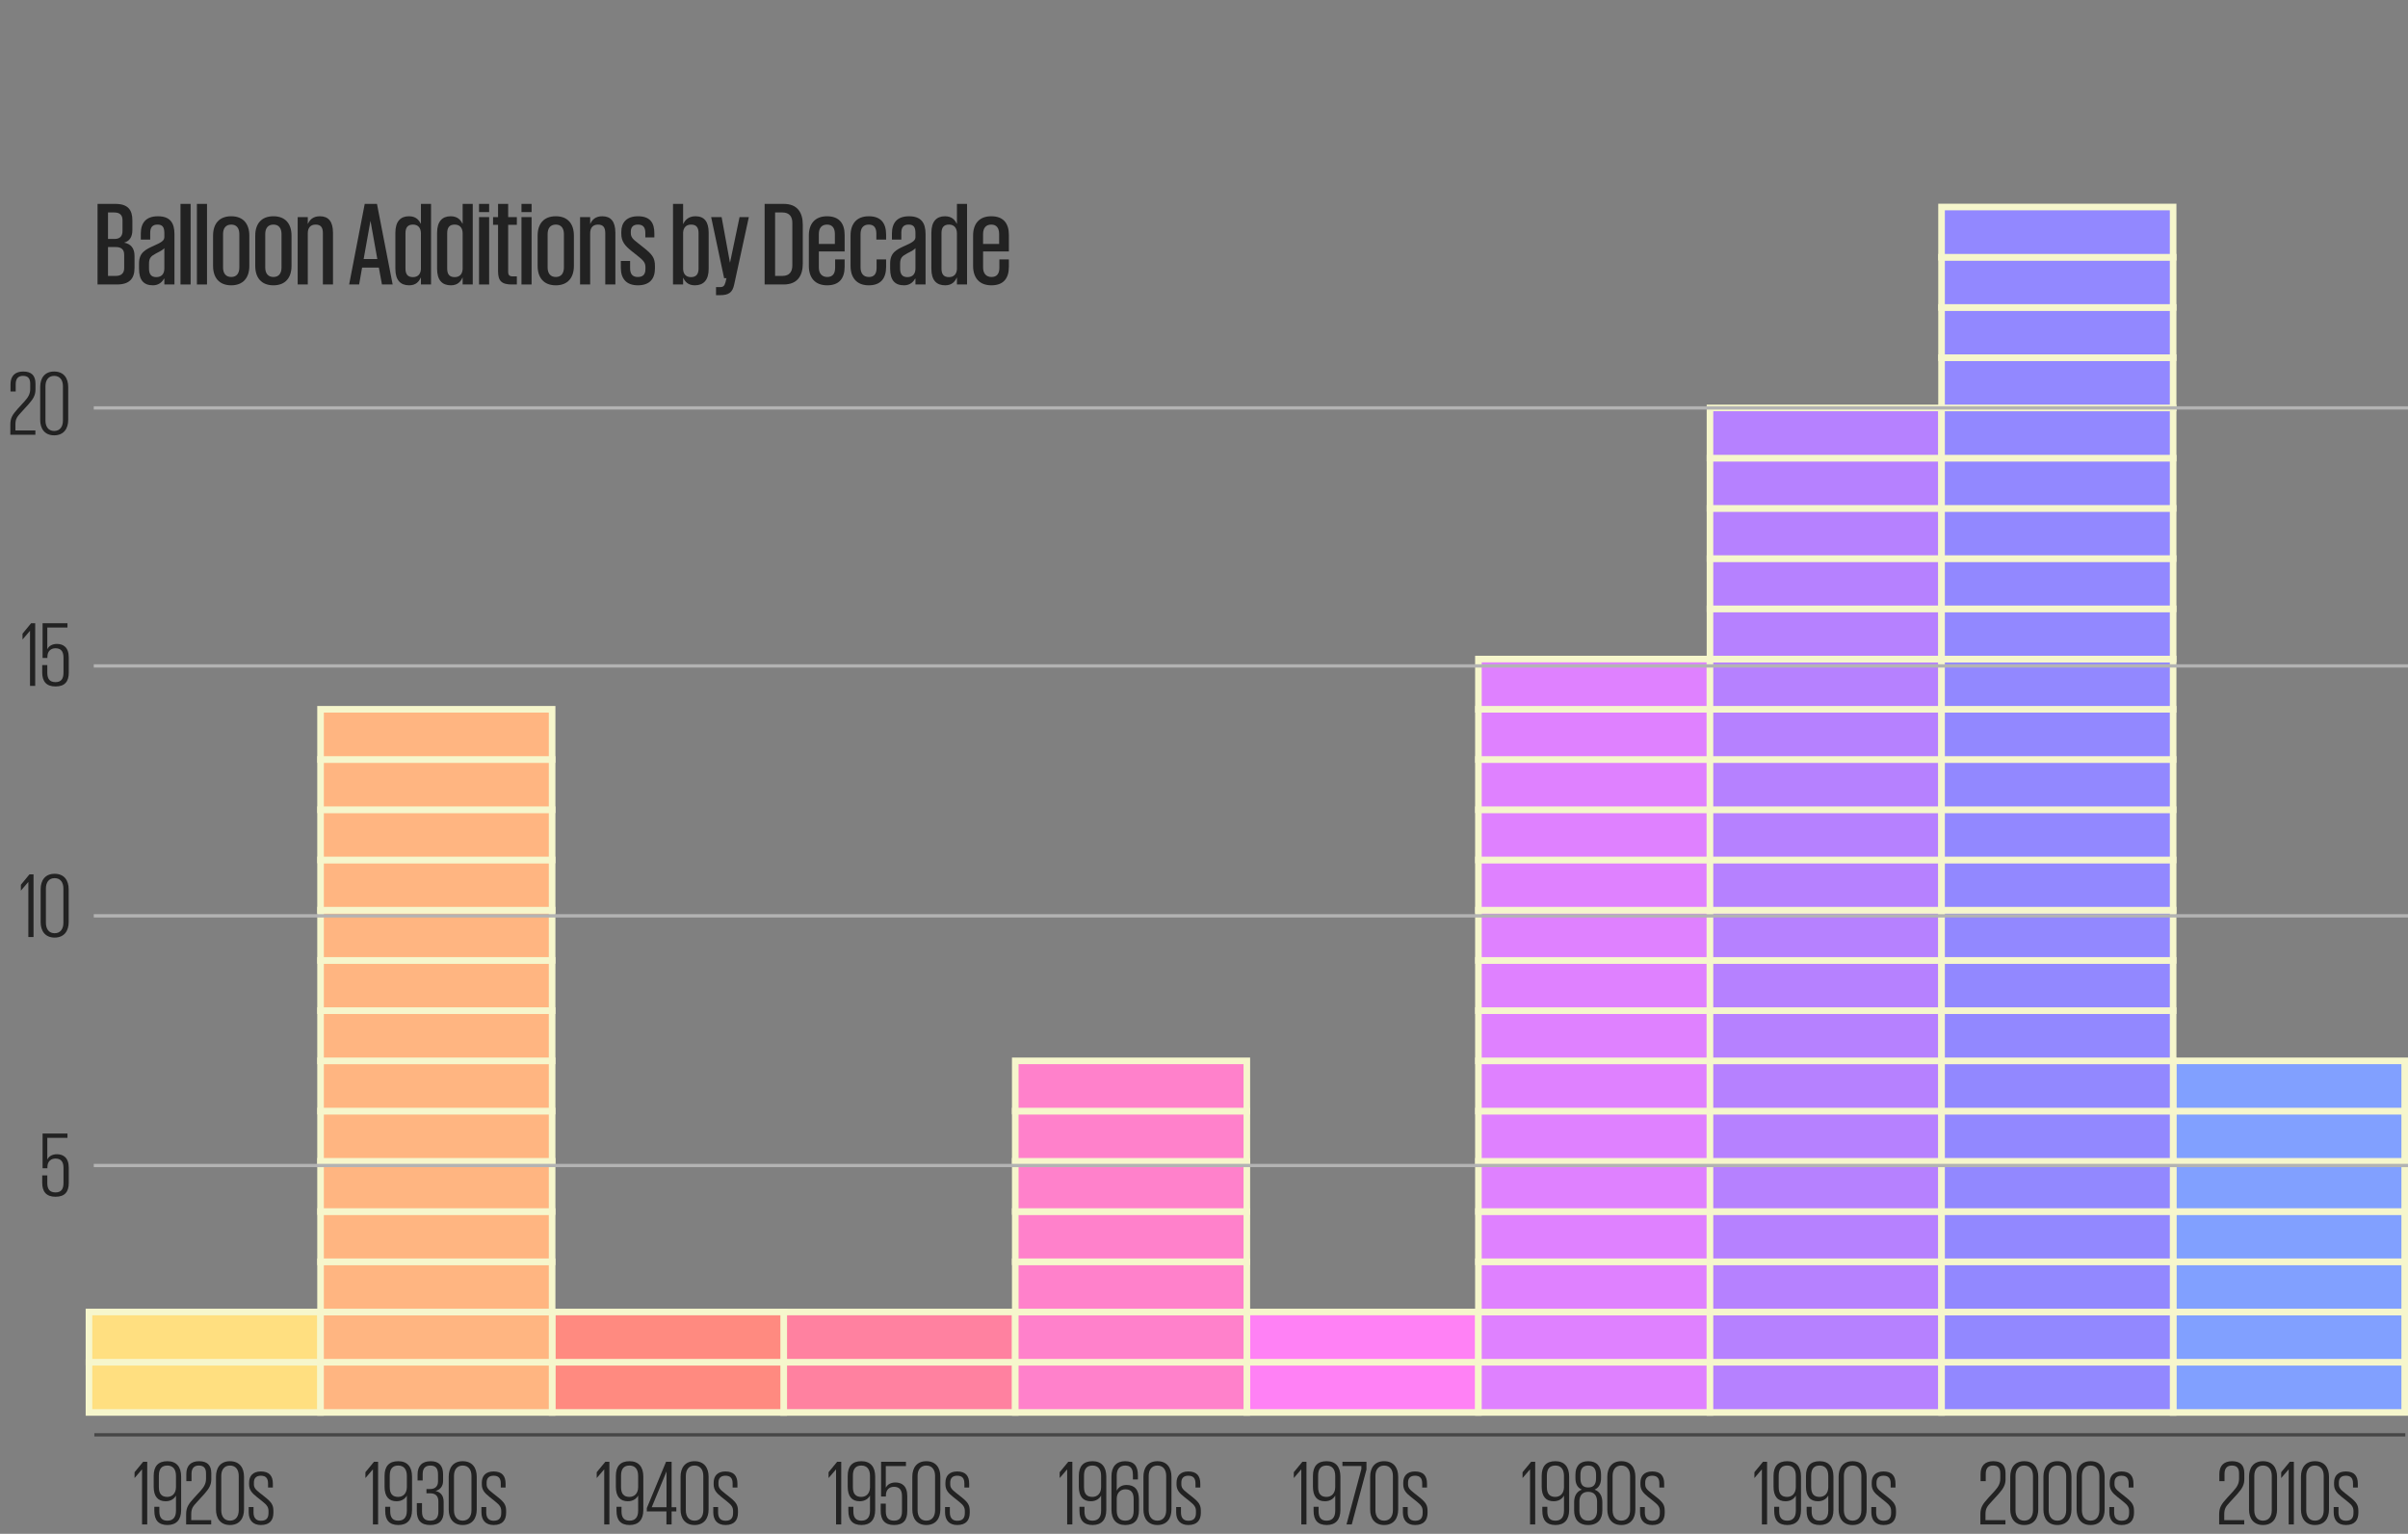 <?xml version="1.0" encoding="utf-8"?>
<!-- Generator: Adobe Illustrator 17.0.0, SVG Export Plug-In . SVG Version: 6.00 Build 0)  -->
<!DOCTYPE svg PUBLIC "-//W3C//DTD SVG 1.1//EN" "http://www.w3.org/Graphics/SVG/1.1/DTD/svg11.dtd">
<svg version="1.1" id="Layer_1" xmlns="http://www.w3.org/2000/svg" xmlns:xlink="http://www.w3.org/1999/xlink" x="0px" y="0px"
	 width="364.699px" height="232.36px" viewBox="9.211 0 364.699 232.36" enable-background="new 9.211 0 364.699 232.36"
	 xml:space="preserve">
<rect x="9.211" y="0" width="364.699" height="232.36" fill="#808080" stroke="none"/>
<g>
	<rect x="198.048" y="206.363" fill="#FF81F5" stroke="#F6F6CC" stroke-miterlimit="10" width="35.072" height="7.609"/>
	<rect x="198.048" y="198.754" fill="#FF81F5" stroke="#F6F6CC" stroke-miterlimit="10" width="35.072" height="7.609"/>
</g>
<g>
	<rect x="127.903" y="206.363" fill="#FF81A0" stroke="#F6F6CC" stroke-miterlimit="10" width="35.072" height="7.609"/>
	<rect x="127.903" y="198.754" fill="#FF81A0" stroke="#F6F6CC" stroke-miterlimit="10" width="35.072" height="7.609"/>
</g>
<g>
	<rect x="92.831" y="206.363" fill="#FF8A80" stroke="#F6F6CC" stroke-miterlimit="10" width="35.072" height="7.609"/>
	<rect x="92.831" y="198.754" fill="#FF8A80" stroke="#F6F6CC" stroke-miterlimit="10" width="35.072" height="7.609"/>
</g>
<g>
	<rect x="22.686" y="206.363" fill="#FFDF80" stroke="#F6F6CC" stroke-miterlimit="10" width="35.072" height="7.609"/>
	<rect x="22.686" y="198.754" fill="#FFDF80" stroke="#F6F6CC" stroke-miterlimit="10" width="35.072" height="7.609"/>
</g>
<g>
	<rect x="162.975" y="206.363" fill="#FF81CB" stroke="#F6F6CC" stroke-miterlimit="10" width="35.072" height="7.609"/>
	<rect x="162.975" y="198.754" fill="#FF81CB" stroke="#F6F6CC" stroke-miterlimit="10" width="35.072" height="7.609"/>
	<rect x="162.975" y="191.145" fill="#FF81CB" stroke="#F6F6CC" stroke-miterlimit="10" width="35.072" height="7.609"/>
	<rect x="162.975" y="183.537" fill="#FF81CB" stroke="#F6F6CC" stroke-miterlimit="10" width="35.072" height="7.609"/>
	<rect x="162.975" y="175.928" fill="#FF81CB" stroke="#F6F6CC" stroke-miterlimit="10" width="35.072" height="7.609"/>
	<rect x="162.975" y="168.319" fill="#FF81CB" stroke="#F6F6CC" stroke-miterlimit="10" width="35.072" height="7.609"/>
	<rect x="162.975" y="160.71" fill="#FF81CB" stroke="#F6F6CC" stroke-miterlimit="10" width="35.072" height="7.609"/>
</g>
<g>
	<rect x="338.338" y="206.363" fill="#81A0FF" stroke="#F6F6CC" stroke-miterlimit="10" width="35.072" height="7.609"/>
	<rect x="338.338" y="198.754" fill="#81A0FF" stroke="#F6F6CC" stroke-miterlimit="10" width="35.072" height="7.609"/>
	<rect x="338.338" y="191.145" fill="#81A0FF" stroke="#F6F6CC" stroke-miterlimit="10" width="35.072" height="7.609"/>
	<rect x="338.338" y="183.537" fill="#81A0FF" stroke="#F6F6CC" stroke-miterlimit="10" width="35.072" height="7.609"/>
	<rect x="338.338" y="175.928" fill="#81A0FF" stroke="#F6F6CC" stroke-miterlimit="10" width="35.072" height="7.609"/>
	<rect x="338.338" y="168.319" fill="#81A0FF" stroke="#F6F6CC" stroke-miterlimit="10" width="35.072" height="7.609"/>
	<rect x="338.338" y="160.71" fill="#81A0FF" stroke="#F6F6CC" stroke-miterlimit="10" width="35.072" height="7.609"/>
</g>
<g>
	<rect x="57.758" y="206.363" fill="#FFB581" stroke="#F6F6CC" stroke-miterlimit="10" width="35.072" height="7.609"/>
	<rect x="57.758" y="198.754" fill="#FFB581" stroke="#F6F6CC" stroke-miterlimit="10" width="35.072" height="7.609"/>
	<rect x="57.758" y="191.145" fill="#FFB581" stroke="#F6F6CC" stroke-miterlimit="10" width="35.072" height="7.609"/>
	<rect x="57.758" y="183.537" fill="#FFB581" stroke="#F6F6CC" stroke-miterlimit="10" width="35.072" height="7.609"/>
	<rect x="57.758" y="175.928" fill="#FFB581" stroke="#F6F6CC" stroke-miterlimit="10" width="35.072" height="7.609"/>
	<rect x="57.758" y="168.319" fill="#FFB581" stroke="#F6F6CC" stroke-miterlimit="10" width="35.072" height="7.609"/>
	<rect x="57.758" y="160.71" fill="#FFB581" stroke="#F6F6CC" stroke-miterlimit="10" width="35.072" height="7.609"/>
	<rect x="57.758" y="153.101" fill="#FFB581" stroke="#F6F6CC" stroke-miterlimit="10" width="35.072" height="7.609"/>
	<rect x="57.758" y="145.493" fill="#FFB581" stroke="#F6F6CC" stroke-miterlimit="10" width="35.072" height="7.609"/>
	<rect x="57.758" y="137.884" fill="#FFB581" stroke="#F6F6CC" stroke-miterlimit="10" width="35.072" height="7.609"/>
	<rect x="57.758" y="130.275" fill="#FFB581" stroke="#F6F6CC" stroke-miterlimit="10" width="35.072" height="7.609"/>
	<rect x="57.758" y="122.666" fill="#FFB581" stroke="#F6F6CC" stroke-miterlimit="10" width="35.072" height="7.609"/>
	<rect x="57.758" y="115.057" fill="#FFB581" stroke="#F6F6CC" stroke-miterlimit="10" width="35.072" height="7.609"/>
	<rect x="57.758" y="107.449" fill="#FFB581" stroke="#F6F6CC" stroke-miterlimit="10" width="35.072" height="7.609"/>
</g>
<g>
	<rect x="233.12" y="206.363" fill="#DF81FF" stroke="#F6F6CC" stroke-miterlimit="10" width="35.072" height="7.609"/>
	<rect x="233.12" y="198.754" fill="#DF81FF" stroke="#F6F6CC" stroke-miterlimit="10" width="35.072" height="7.609"/>
	<rect x="233.12" y="191.145" fill="#DF81FF" stroke="#F6F6CC" stroke-miterlimit="10" width="35.072" height="7.609"/>
	<rect x="233.12" y="183.537" fill="#DF81FF" stroke="#F6F6CC" stroke-miterlimit="10" width="35.072" height="7.609"/>
	<rect x="233.12" y="175.928" fill="#DF81FF" stroke="#F6F6CC" stroke-miterlimit="10" width="35.072" height="7.609"/>
	<rect x="233.12" y="168.319" fill="#DF81FF" stroke="#F6F6CC" stroke-miterlimit="10" width="35.072" height="7.609"/>
	<rect x="233.12" y="160.71" fill="#DF81FF" stroke="#F6F6CC" stroke-miterlimit="10" width="35.072" height="7.609"/>
	<rect x="233.12" y="153.101" fill="#DF81FF" stroke="#F6F6CC" stroke-miterlimit="10" width="35.072" height="7.609"/>
	<rect x="233.12" y="145.493" fill="#DF81FF" stroke="#F6F6CC" stroke-miterlimit="10" width="35.072" height="7.609"/>
	<rect x="233.12" y="137.884" fill="#DF81FF" stroke="#F6F6CC" stroke-miterlimit="10" width="35.072" height="7.609"/>
	<rect x="233.12" y="130.275" fill="#DF81FF" stroke="#F6F6CC" stroke-miterlimit="10" width="35.072" height="7.609"/>
	<rect x="233.12" y="122.666" fill="#DF81FF" stroke="#F6F6CC" stroke-miterlimit="10" width="35.072" height="7.609"/>
	<rect x="233.12" y="115.057" fill="#DF81FF" stroke="#F6F6CC" stroke-miterlimit="10" width="35.072" height="7.609"/>
	<rect x="233.12" y="107.449" fill="#DF81FF" stroke="#F6F6CC" stroke-miterlimit="10" width="35.072" height="7.609"/>
	<rect x="233.12" y="99.84" fill="#DF81FF" stroke="#F6F6CC" stroke-miterlimit="10" width="35.072" height="7.609"/>
</g>
<g>
	<rect x="268.193" y="206.363" fill="#B681FF" stroke="#F6F6CC" stroke-miterlimit="10" width="35.072" height="7.609"/>
	<rect x="268.193" y="198.754" fill="#B681FF" stroke="#F6F6CC" stroke-miterlimit="10" width="35.072" height="7.609"/>
	<rect x="268.193" y="191.145" fill="#B681FF" stroke="#F6F6CC" stroke-miterlimit="10" width="35.072" height="7.609"/>
	<rect x="268.193" y="183.537" fill="#B681FF" stroke="#F6F6CC" stroke-miterlimit="10" width="35.072" height="7.609"/>
	<rect x="268.193" y="175.928" fill="#B681FF" stroke="#F6F6CC" stroke-miterlimit="10" width="35.072" height="7.609"/>
	<rect x="268.193" y="168.319" fill="#B681FF" stroke="#F6F6CC" stroke-miterlimit="10" width="35.072" height="7.609"/>
	<rect x="268.193" y="160.71" fill="#B681FF" stroke="#F6F6CC" stroke-miterlimit="10" width="35.072" height="7.609"/>
	<rect x="268.193" y="153.101" fill="#B681FF" stroke="#F6F6CC" stroke-miterlimit="10" width="35.072" height="7.609"/>
	<rect x="268.193" y="145.493" fill="#B681FF" stroke="#F6F6CC" stroke-miterlimit="10" width="35.072" height="7.609"/>
	<rect x="268.193" y="137.884" fill="#B681FF" stroke="#F6F6CC" stroke-miterlimit="10" width="35.072" height="7.609"/>
	<rect x="268.193" y="130.275" fill="#B681FF" stroke="#F6F6CC" stroke-miterlimit="10" width="35.072" height="7.609"/>
	<rect x="268.193" y="122.666" fill="#B681FF" stroke="#F6F6CC" stroke-miterlimit="10" width="35.072" height="7.609"/>
	<rect x="268.193" y="115.057" fill="#B681FF" stroke="#F6F6CC" stroke-miterlimit="10" width="35.072" height="7.609"/>
	<rect x="268.193" y="107.449" fill="#B681FF" stroke="#F6F6CC" stroke-miterlimit="10" width="35.072" height="7.609"/>
	<rect x="268.193" y="99.84" fill="#B681FF" stroke="#F6F6CC" stroke-miterlimit="10" width="35.072" height="7.609"/>
	<rect x="268.193" y="92.231" fill="#B681FF" stroke="#F6F6CC" stroke-miterlimit="10" width="35.072" height="7.609"/>
	<rect x="268.193" y="84.622" fill="#B681FF" stroke="#F6F6CC" stroke-miterlimit="10" width="35.072" height="7.609"/>
	<rect x="268.193" y="77.013" fill="#B681FF" stroke="#F6F6CC" stroke-miterlimit="10" width="35.072" height="7.609"/>
	<rect x="268.193" y="69.404" fill="#B681FF" stroke="#F6F6CC" stroke-miterlimit="10" width="35.072" height="7.609"/>
	<rect x="268.193" y="61.796" fill="#B681FF" stroke="#F6F6CC" stroke-miterlimit="10" width="35.072" height="7.609"/>
</g>
<g>
	<rect x="303.265" y="206.363" fill="#9288FF" stroke="#F6F6CC" stroke-miterlimit="10" width="35.072" height="7.609"/>
	<rect x="303.265" y="198.754" fill="#9288FF" stroke="#F6F6CC" stroke-miterlimit="10" width="35.072" height="7.609"/>
	<rect x="303.265" y="191.145" fill="#9288FF" stroke="#F6F6CC" stroke-miterlimit="10" width="35.072" height="7.609"/>
	<rect x="303.265" y="183.537" fill="#9288FF" stroke="#F6F6CC" stroke-miterlimit="10" width="35.072" height="7.609"/>
	<rect x="303.265" y="175.928" fill="#9288FF" stroke="#F6F6CC" stroke-miterlimit="10" width="35.072" height="7.609"/>
	<rect x="303.265" y="168.319" fill="#9288FF" stroke="#F6F6CC" stroke-miterlimit="10" width="35.072" height="7.609"/>
	<rect x="303.265" y="160.71" fill="#9288FF" stroke="#F6F6CC" stroke-miterlimit="10" width="35.072" height="7.609"/>
	<rect x="303.265" y="153.101" fill="#9288FF" stroke="#F6F6CC" stroke-miterlimit="10" width="35.072" height="7.609"/>
	<rect x="303.265" y="145.493" fill="#9288FF" stroke="#F6F6CC" stroke-miterlimit="10" width="35.072" height="7.609"/>
	<rect x="303.265" y="137.884" fill="#9288FF" stroke="#F6F6CC" stroke-miterlimit="10" width="35.072" height="7.609"/>
	<rect x="303.265" y="130.275" fill="#9288FF" stroke="#F6F6CC" stroke-miterlimit="10" width="35.072" height="7.609"/>
	<rect x="303.265" y="122.666" fill="#9288FF" stroke="#F6F6CC" stroke-miterlimit="10" width="35.072" height="7.609"/>
	<rect x="303.265" y="115.057" fill="#9288FF" stroke="#F6F6CC" stroke-miterlimit="10" width="35.072" height="7.609"/>
	<rect x="303.265" y="107.449" fill="#9288FF" stroke="#F6F6CC" stroke-miterlimit="10" width="35.072" height="7.609"/>
	<rect x="303.265" y="99.84" fill="#9288FF" stroke="#F6F6CC" stroke-miterlimit="10" width="35.072" height="7.609"/>
	<rect x="303.265" y="92.231" fill="#9288FF" stroke="#F6F6CC" stroke-miterlimit="10" width="35.072" height="7.609"/>
	<rect x="303.265" y="84.622" fill="#9288FF" stroke="#F6F6CC" stroke-miterlimit="10" width="35.072" height="7.609"/>
	<rect x="303.265" y="77.013" fill="#9288FF" stroke="#F6F6CC" stroke-miterlimit="10" width="35.072" height="7.609"/>
	<rect x="303.265" y="69.404" fill="#9288FF" stroke="#F6F6CC" stroke-miterlimit="10" width="35.072" height="7.609"/>
	<rect x="303.265" y="61.796" fill="#9288FF" stroke="#F6F6CC" stroke-miterlimit="10" width="35.072" height="7.609"/>
	<rect x="303.265" y="54.187" fill="#9288FF" stroke="#F6F6CC" stroke-miterlimit="10" width="35.072" height="7.609"/>
	<rect x="303.265" y="46.578" fill="#9288FF" stroke="#F6F6CC" stroke-miterlimit="10" width="35.072" height="7.609"/>
	<rect x="303.265" y="38.969" fill="#9288FF" stroke="#F6F6CC" stroke-miterlimit="10" width="35.072" height="7.609"/>
	<rect x="303.265" y="31.36" fill="#9288FF" stroke="#F6F6CC" stroke-miterlimit="10" width="35.072" height="7.609"/>
</g>
<rect x="6.999" y="171.721" fill="none" width="13.002" height="14.848"/>
<g>
	<path fill="#222222" d="M19.625,176.899v2.312c0,1.303-0.561,2.087-2.003,2.087c-1.415,0-2.017-0.784-2.017-2.129v-1.106h0.77
		v1.162c0,0.953,0.393,1.415,1.247,1.415c0.896,0,1.205-0.547,1.205-1.429v-2.312c0-1.093-0.561-1.387-1.219-1.387
		c-0.616,0-1.219,0.364-1.219,1.303v0.168H15.66v-5.267h3.768v0.658h-3.054v3.264h0.014c0.252-0.532,0.827-0.784,1.443-0.784
		C18.757,174.854,19.625,175.33,19.625,176.899z"/>
</g>
<rect x="6.999" y="132.46" fill="none" width="13.002" height="14.848"/>
<g>
	<path fill="#222222" d="M13.506,133.617h-0.014l-1.107,1.289h-0.014v-0.868l1.303-1.583h0.616v9.497h-0.785L13.506,133.617
		L13.506,133.617z"/>
	<path fill="#222222" d="M15.367,139.697v-4.987c0-1.316,0.659-2.339,2.115-2.339c1.471,0,2.129,1.022,2.129,2.339v4.987
		c0,1.303-0.659,2.339-2.129,2.339C16.026,142.035,15.367,140.999,15.367,139.697z M18.813,139.808v-5.21
		c0-0.883-0.42-1.569-1.331-1.569c-0.896,0-1.317,0.687-1.317,1.569v5.21c0,0.869,0.42,1.569,1.317,1.569
		C18.393,141.377,18.813,140.677,18.813,139.808z"/>
</g>
<rect x="6.999" y="94.416" fill="none" width="13.002" height="14.848"/>
<g>
	<path fill="#222222" d="M13.758,95.573h-0.014l-1.107,1.289h-0.014v-0.868l1.303-1.583h0.616v9.497h-0.785L13.758,95.573
		L13.758,95.573z"/>
	<path fill="#222222" d="M19.625,99.593v2.312c0,1.303-0.561,2.087-2.003,2.087c-1.415,0-2.017-0.784-2.017-2.129v-1.106h0.77v1.162
		c0,0.953,0.393,1.415,1.247,1.415c0.896,0,1.205-0.547,1.205-1.429v-2.312c0-1.093-0.561-1.387-1.219-1.387
		c-0.616,0-1.219,0.364-1.219,1.303v0.168H15.66V94.41h3.768v0.658h-3.054v3.264h0.014c0.252-0.532,0.827-0.784,1.443-0.784
		C18.757,97.548,19.625,98.025,19.625,99.593z"/>
</g>
<rect x="6.999" y="56.372" fill="none" width="13.002" height="14.848"/>
<g>
	<path fill="#222222" d="M10.775,64.322c0-1.022,0.35-1.541,1.148-2.423l1.009-1.106c0.56-0.617,0.854-1.135,0.854-1.85v-0.826
		c0-0.883-0.435-1.177-1.093-1.177s-1.106,0.351-1.106,1.261v1.106h-0.785v-1.093c0-1.274,0.714-1.933,1.919-1.933
		c1.219,0,1.863,0.574,1.863,1.835v0.896c0,0.799-0.294,1.387-1.051,2.228L12.4,62.487c-0.546,0.603-0.854,0.911-0.854,1.835v0.883
		h3.025v0.658h-3.796V64.322z"/>
</g>
<g>
	<path fill="#222222" d="M15.297,63.608v-4.987c0-1.316,0.659-2.339,2.115-2.339c1.471,0,2.129,1.022,2.129,2.339v4.987
		c0,1.303-0.659,2.339-2.129,2.339C15.956,65.947,15.297,64.911,15.297,63.608z M18.743,63.72v-5.21c0-0.883-0.42-1.569-1.331-1.569
		c-0.896,0-1.317,0.687-1.317,1.569v5.21c0,0.869,0.42,1.569,1.317,1.569C18.323,65.289,18.743,64.589,18.743,63.72z"/>
</g>
<rect x="23.705" y="221.448" fill="none" width="33.034" height="14.848"/>
<g>
	<path fill="#222222" d="M30.724,222.605H30.71l-1.107,1.289H29.59v-0.868l1.303-1.583h0.616v9.497h-0.785
		C30.724,230.94,30.724,222.605,30.724,222.605z"/>
</g>
<g>
	<path fill="#222222" d="M36.648,223.698v5.043c0,1.527-0.756,2.283-2.073,2.283c-1.331,0-1.989-0.714-1.989-2.129v-0.631h0.756
		v0.687c0,0.98,0.42,1.415,1.219,1.415c0.784,0,1.303-0.435,1.303-1.513v-2.27H35.85c-0.238,0.435-0.729,0.841-1.555,0.841
		c-1.149,0-1.807-0.7-1.807-2.199v-1.639c0-1.472,0.687-2.228,2.073-2.228S36.648,222.227,36.648,223.698z M33.272,223.543v1.724
		c0,1.051,0.435,1.499,1.275,1.499c0.714,0,1.303-0.49,1.317-1.457v-1.723c0-1.023-0.477-1.569-1.303-1.569
		C33.734,222.017,33.272,222.479,33.272,223.543z"/>
</g>
<g>
	<path fill="#222222" d="M37.402,229.399c0-1.022,0.35-1.541,1.148-2.423l1.009-1.106c0.56-0.617,0.854-1.135,0.854-1.85v-0.826
		c0-0.883-0.435-1.177-1.093-1.177s-1.106,0.351-1.106,1.261v1.106H37.43v-1.093c0-1.274,0.714-1.933,1.919-1.933
		c1.219,0,1.863,0.574,1.863,1.835v0.896c0,0.799-0.294,1.387-1.051,2.228l-1.134,1.246c-0.546,0.603-0.854,0.911-0.854,1.835v0.883
		h3.025v0.658h-3.796V229.399z"/>
</g>
<g>
	<path fill="#222222" d="M41.923,228.685v-4.987c0-1.316,0.659-2.339,2.115-2.339c1.471,0,2.129,1.022,2.129,2.339v4.987
		c0,1.303-0.659,2.339-2.129,2.339C42.582,231.024,41.923,229.988,41.923,228.685z M45.369,228.796v-5.21
		c0-0.883-0.42-1.569-1.331-1.569c-0.896,0-1.317,0.687-1.317,1.569v5.21c0,0.869,0.42,1.569,1.317,1.569
		C44.949,230.366,45.369,229.665,45.369,228.796z"/>
</g>
<g>
	<path fill="#222222" d="M50.62,229.147c0,1.163-0.574,1.877-1.891,1.877c-1.247,0-1.849-0.756-1.849-1.933v-0.785h0.729v0.812
		c0,0.785,0.35,1.261,1.121,1.261c0.812,0,1.148-0.406,1.148-1.19v-0.252c0-0.589-0.196-0.911-0.953-1.513l-0.812-0.645
		c-0.798-0.631-1.176-1.106-1.176-1.934v-0.224c0-1.009,0.56-1.709,1.779-1.709c1.274,0,1.821,0.658,1.821,1.863v0.574h-0.728
		v-0.603c0-0.799-0.322-1.19-1.093-1.19c-0.729,0-1.051,0.406-1.051,1.036v0.225c0,0.532,0.196,0.798,0.896,1.345l0.812,0.645
		c0.953,0.756,1.247,1.19,1.247,2.072C50.62,228.879,50.62,229.147,50.62,229.147z"/>
</g>
<rect x="58.777" y="221.448" fill="none" width="33.034" height="14.848"/>
<g>
	<path fill="#222222" d="M65.691,222.605h-0.014l-1.107,1.289h-0.014v-0.868l1.303-1.583h0.616v9.497H65.69v-8.335H65.691z"/>
</g>
<g>
	<path fill="#222222" d="M71.615,223.698v5.043c0,1.527-0.756,2.283-2.073,2.283c-1.331,0-1.989-0.714-1.989-2.129v-0.631h0.756
		v0.687c0,0.98,0.42,1.415,1.219,1.415c0.784,0,1.303-0.435,1.303-1.513v-2.27h-0.014c-0.238,0.435-0.729,0.841-1.555,0.841
		c-1.149,0-1.807-0.7-1.807-2.199v-1.639c0-1.472,0.687-2.228,2.073-2.228S71.615,222.227,71.615,223.698z M68.239,223.543v1.724
		c0,1.051,0.435,1.499,1.275,1.499c0.714,0,1.303-0.49,1.317-1.457v-1.723c0-1.023-0.477-1.569-1.303-1.569
		C68.701,222.017,68.239,222.479,68.239,223.543z"/>
</g>
<g>
	<path fill="#222222" d="M76.319,223.362v0.98c0,0.868-0.49,1.345-1.149,1.527c0.743,0.153,1.233,0.672,1.233,1.639v1.499
		c0,1.246-0.588,2.017-2.031,2.017c-1.429,0-2.031-0.742-2.031-2.087v-1.232h0.785v1.288c0,0.925,0.378,1.373,1.247,1.373
		s1.233-0.504,1.233-1.373v-1.541c0-0.798-0.42-1.232-1.233-1.232h-0.574v-0.645h0.546c0.784,0,1.205-0.434,1.205-1.162v-1.051
		c0-0.938-0.392-1.345-1.148-1.345c-0.812,0-1.177,0.462-1.177,1.289v0.966h-0.771v-0.91c0-1.232,0.616-2.003,1.989-2.003
		C75.703,221.359,76.319,222.031,76.319,223.362z"/>
</g>
<g>
	<path fill="#222222" d="M77.17,228.685v-4.987c0-1.316,0.659-2.339,2.115-2.339c1.471,0,2.129,1.022,2.129,2.339v4.987
		c0,1.303-0.659,2.339-2.129,2.339C77.829,231.024,77.17,229.988,77.17,228.685z M80.616,228.796v-5.21
		c0-0.883-0.42-1.569-1.331-1.569c-0.896,0-1.317,0.687-1.317,1.569v5.21c0,0.869,0.42,1.569,1.317,1.569
		C80.196,230.366,80.616,229.665,80.616,228.796z"/>
</g>
<g>
	<path fill="#222222" d="M85.866,229.147c0,1.163-0.574,1.877-1.891,1.877c-1.247,0-1.849-0.756-1.849-1.933v-0.785h0.729v0.812
		c0,0.785,0.35,1.261,1.121,1.261c0.812,0,1.148-0.406,1.148-1.19v-0.252c0-0.589-0.196-0.911-0.953-1.513l-0.812-0.645
		c-0.798-0.631-1.176-1.106-1.176-1.934v-0.224c0-1.009,0.56-1.709,1.779-1.709c1.274,0,1.821,0.658,1.821,1.863v0.574h-0.728
		v-0.603c0-0.799-0.322-1.19-1.093-1.19c-0.729,0-1.051,0.406-1.051,1.036v0.225c0,0.532,0.196,0.798,0.896,1.345l0.812,0.645
		c0.953,0.756,1.247,1.19,1.247,2.072V229.147z"/>
</g>
<rect x="93.85" y="221.448" fill="none" width="33.034" height="14.848"/>
<g>
	<path fill="#222222" d="M100.722,222.605h-0.014l-1.107,1.289h-0.014v-0.868l1.303-1.583h0.616v9.497h-0.784V222.605z"/>
</g>
<g>
	<path fill="#222222" d="M106.645,223.698v5.043c0,1.527-0.756,2.283-2.073,2.283c-1.331,0-1.989-0.714-1.989-2.129v-0.631h0.756
		v0.687c0,0.98,0.42,1.415,1.219,1.415c0.784,0,1.303-0.435,1.303-1.513v-2.27h-0.014c-0.238,0.435-0.729,0.841-1.555,0.841
		c-1.149,0-1.807-0.7-1.807-2.199v-1.639c0-1.472,0.687-2.228,2.073-2.228S106.645,222.227,106.645,223.698z M103.269,223.543v1.724
		c0,1.051,0.435,1.499,1.275,1.499c0.714,0,1.303-0.49,1.317-1.457v-1.723c0-1.023-0.477-1.569-1.303-1.569
		C103.732,222.017,103.269,222.479,103.269,223.543z"/>
</g>
<g>
	<path fill="#222222" d="M107.175,228.46l2.914-7.018h0.84v6.892h0.714v0.631h-0.714v1.975h-0.784v-1.975h-2.97V228.46z
		 M107.917,228.334h2.241v-5.393h-0.014L107.917,228.334z"/>
</g>
<g>
	<path fill="#222222" d="M112.285,228.685v-4.987c0-1.316,0.659-2.339,2.115-2.339c1.471,0,2.129,1.022,2.129,2.339v4.987
		c0,1.303-0.659,2.339-2.129,2.339C112.943,231.024,112.285,229.988,112.285,228.685z M115.73,228.796v-5.21
		c0-0.883-0.42-1.569-1.331-1.569c-0.896,0-1.317,0.687-1.317,1.569v5.21c0,0.869,0.42,1.569,1.317,1.569
		C115.31,230.366,115.73,229.665,115.73,228.796z"/>
</g>
<g>
	<path fill="#222222" d="M120.98,229.147c0,1.163-0.574,1.877-1.891,1.877c-1.247,0-1.849-0.756-1.849-1.933v-0.785h0.729v0.812
		c0,0.785,0.35,1.261,1.121,1.261c0.812,0,1.148-0.406,1.148-1.19v-0.252c0-0.589-0.196-0.911-0.953-1.513l-0.812-0.645
		c-0.798-0.631-1.176-1.106-1.176-1.934v-0.224c0-1.009,0.56-1.709,1.779-1.709c1.274,0,1.821,0.658,1.821,1.863v0.574h-0.728
		v-0.603c0-0.799-0.322-1.19-1.093-1.19c-0.729,0-1.051,0.406-1.051,1.036v0.225c0,0.532,0.196,0.798,0.896,1.345l0.812,0.645
		c0.953,0.756,1.247,1.19,1.247,2.072V229.147z"/>
</g>
<rect x="128.922" y="221.448" fill="none" width="33.034" height="14.848"/>
<g>
	<path fill="#222222" d="M135.836,222.605h-0.014l-1.107,1.289h-0.014v-0.868l1.303-1.583h0.616v9.497h-0.785v-8.335H135.836z"/>
</g>
<g>
	<path fill="#222222" d="M141.76,223.698v5.043c0,1.527-0.756,2.283-2.073,2.283c-1.331,0-1.989-0.714-1.989-2.129v-0.631h0.756
		v0.687c0,0.98,0.42,1.415,1.219,1.415c0.784,0,1.303-0.435,1.303-1.513v-2.27h-0.014c-0.238,0.435-0.729,0.841-1.555,0.841
		c-1.149,0-1.807-0.7-1.807-2.199v-1.639c0-1.472,0.687-2.228,2.073-2.228S141.76,222.227,141.76,223.698z M138.384,223.543v1.724
		c0,1.051,0.435,1.499,1.275,1.499c0.714,0,1.303-0.49,1.317-1.457v-1.723c0-1.023-0.477-1.569-1.303-1.569
		C138.846,222.017,138.384,222.479,138.384,223.543z"/>
</g>
<g>
	<path fill="#222222" d="M146.618,226.625v2.312c0,1.303-0.561,2.087-2.003,2.087c-1.415,0-2.017-0.784-2.017-2.129v-1.106h0.77
		v1.162c0,0.953,0.393,1.415,1.247,1.415c0.896,0,1.205-0.547,1.205-1.429v-2.312c0-1.093-0.561-1.387-1.219-1.387
		c-0.616,0-1.219,0.364-1.219,1.303v0.168h-0.729v-5.267h3.768v0.658h-3.054v3.264h0.014c0.252-0.532,0.827-0.784,1.443-0.784
		C145.749,224.58,146.618,225.057,146.618,226.625z"/>
</g>
<g>
	<path fill="#222222" d="M147.385,228.685v-4.987c0-1.316,0.659-2.339,2.115-2.339c1.471,0,2.129,1.022,2.129,2.339v4.987
		c0,1.303-0.659,2.339-2.129,2.339C148.044,231.024,147.385,229.988,147.385,228.685z M150.831,228.796v-5.21
		c0-0.883-0.42-1.569-1.331-1.569c-0.896,0-1.317,0.687-1.317,1.569v5.21c0,0.869,0.42,1.569,1.317,1.569
		C150.411,230.366,150.831,229.665,150.831,228.796z"/>
</g>
<g>
	<path fill="#222222" d="M156.081,229.147c0,1.163-0.574,1.877-1.891,1.877c-1.247,0-1.849-0.756-1.849-1.933v-0.785h0.729v0.812
		c0,0.785,0.35,1.261,1.121,1.261c0.812,0,1.148-0.406,1.148-1.19v-0.252c0-0.589-0.196-0.911-0.953-1.513l-0.812-0.645
		c-0.798-0.631-1.176-1.106-1.176-1.934v-0.224c0-1.009,0.56-1.709,1.779-1.709c1.274,0,1.821,0.658,1.821,1.863v0.574h-0.728
		v-0.603c0-0.799-0.322-1.19-1.093-1.19c-0.729,0-1.051,0.406-1.051,1.036v0.225c0,0.532,0.196,0.798,0.896,1.345l0.812,0.645
		c0.953,0.756,1.247,1.19,1.247,2.072V229.147z"/>
</g>
<rect x="163.994" y="221.448" fill="none" width="33.034" height="14.848"/>
<g>
	<path fill="#222222" d="M170.838,222.605h-0.014l-1.107,1.289h-0.014v-0.868l1.303-1.583h0.616v9.497h-0.785v-8.335H170.838z"/>
</g>
<g>
	<path fill="#222222" d="M176.762,223.698v5.043c0,1.527-0.756,2.283-2.073,2.283c-1.331,0-1.989-0.714-1.989-2.129v-0.631h0.756
		v0.687c0,0.98,0.42,1.415,1.219,1.415c0.784,0,1.303-0.435,1.303-1.513v-2.27h-0.014c-0.238,0.435-0.729,0.841-1.555,0.841
		c-1.149,0-1.807-0.7-1.807-2.199v-1.639c0-1.472,0.687-2.228,2.073-2.228S176.762,222.227,176.762,223.698z M173.386,223.543v1.724
		c0,1.051,0.435,1.499,1.275,1.499c0.714,0,1.303-0.49,1.317-1.457v-1.723c0-1.023-0.477-1.569-1.303-1.569
		C173.849,222.017,173.386,222.479,173.386,223.543z"/>
</g>
<g>
	<path fill="#222222" d="M177.544,228.685v-5.029c0-1.484,0.756-2.297,2.073-2.297c1.331,0,1.933,0.714,1.933,2.129v0.631h-0.756
		v-0.687c0-0.98-0.378-1.415-1.163-1.415c-0.799,0-1.289,0.49-1.289,1.526v2.256h0.014c0.224-0.463,0.714-0.841,1.471-0.841
		c1.219,0,1.877,0.7,1.877,2.199v1.639c0,1.472-0.686,2.228-2.087,2.228C178.245,231.024,177.544,230.156,177.544,228.685z
		 M180.906,228.853v-1.737c0-1.051-0.42-1.499-1.261-1.499c-0.714,0-1.303,0.49-1.303,1.457v1.737c0,1.022,0.448,1.555,1.275,1.555
		C180.457,230.366,180.906,229.917,180.906,228.853z"/>
</g>
<g>
	<path fill="#222222" d="M182.388,228.685v-4.987c0-1.316,0.659-2.339,2.115-2.339c1.471,0,2.129,1.022,2.129,2.339v4.987
		c0,1.303-0.659,2.339-2.129,2.339C183.047,231.024,182.388,229.988,182.388,228.685z M185.834,228.796v-5.21
		c0-0.883-0.42-1.569-1.331-1.569c-0.896,0-1.317,0.687-1.317,1.569v5.21c0,0.869,0.42,1.569,1.317,1.569
		C185.414,230.366,185.834,229.665,185.834,228.796z"/>
</g>
<g>
	<path fill="#222222" d="M191.084,229.147c0,1.163-0.574,1.877-1.891,1.877c-1.247,0-1.849-0.756-1.849-1.933v-0.785h0.729v0.812
		c0,0.785,0.35,1.261,1.12,1.261c0.812,0,1.148-0.406,1.148-1.19v-0.252c0-0.589-0.196-0.911-0.952-1.513l-0.812-0.645
		c-0.799-0.631-1.177-1.106-1.177-1.934v-0.224c0-1.009,0.561-1.709,1.779-1.709c1.274,0,1.82,0.658,1.82,1.863v0.574h-0.728v-0.603
		c0-0.799-0.322-1.19-1.093-1.19c-0.729,0-1.051,0.406-1.051,1.036v0.225c0,0.532,0.196,0.798,0.896,1.345l0.812,0.645
		c0.952,0.756,1.246,1.19,1.246,2.072v0.268H191.084z"/>
</g>
<rect x="199.067" y="221.448" fill="none" width="33.034" height="14.848"/>
<g>
	<path fill="#222222" d="M206.296,222.605h-0.014l-1.107,1.289h-0.014v-0.868l1.303-1.583h0.616v9.497h-0.784L206.296,222.605
		L206.296,222.605z"/>
</g>
<g>
	<path fill="#222222" d="M212.22,223.698v5.043c0,1.527-0.757,2.283-2.073,2.283c-1.331,0-1.989-0.714-1.989-2.129v-0.631h0.757
		v0.687c0,0.98,0.42,1.415,1.219,1.415c0.784,0,1.303-0.435,1.303-1.513v-2.27h-0.015c-0.238,0.435-0.729,0.841-1.555,0.841
		c-1.148,0-1.807-0.7-1.807-2.199v-1.639c0-1.472,0.687-2.228,2.073-2.228S212.22,222.227,212.22,223.698z M208.844,223.543v1.724
		c0,1.051,0.435,1.499,1.274,1.499c0.715,0,1.303-0.49,1.317-1.457v-1.723c0-1.023-0.477-1.569-1.303-1.569
		C209.306,222.017,208.844,222.479,208.844,223.543z"/>
</g>
<g>
	<path fill="#222222" d="M212.525,221.443h3.642v1.177l-2.227,8.32h-0.799l2.256-8.404v-0.448h-2.872V221.443z"/>
</g>
<g>
	<path fill="#222222" d="M216.726,228.685v-4.987c0-1.316,0.658-2.339,2.115-2.339c1.471,0,2.129,1.022,2.129,2.339v4.987
		c0,1.303-0.658,2.339-2.129,2.339C217.384,231.024,216.726,229.988,216.726,228.685z M220.171,228.796v-5.21
		c0-0.883-0.42-1.569-1.33-1.569c-0.896,0-1.317,0.687-1.317,1.569v5.21c0,0.869,0.421,1.569,1.317,1.569
		C219.751,230.366,220.171,229.665,220.171,228.796z"/>
</g>
<g>
	<path fill="#222222" d="M225.421,229.147c0,1.163-0.574,1.877-1.891,1.877c-1.247,0-1.849-0.756-1.849-1.933v-0.785h0.729v0.812
		c0,0.785,0.35,1.261,1.12,1.261c0.812,0,1.148-0.406,1.148-1.19v-0.252c0-0.589-0.196-0.911-0.952-1.513l-0.812-0.645
		c-0.799-0.631-1.177-1.106-1.177-1.934v-0.224c0-1.009,0.561-1.709,1.779-1.709c1.274,0,1.82,0.658,1.82,1.863v0.574h-0.728v-0.603
		c0-0.799-0.322-1.19-1.093-1.19c-0.729,0-1.051,0.406-1.051,1.036v0.225c0,0.532,0.196,0.798,0.896,1.345l0.812,0.645
		c0.952,0.756,1.246,1.19,1.246,2.072v0.268H225.421z"/>
</g>
<rect x="234.139" y="221.448" fill="none" width="33.034" height="14.848"/>
<g>
	<path fill="#222222" d="M240.941,222.605h-0.014l-1.107,1.289h-0.014v-0.868l1.303-1.583h0.616v9.497h-0.784L240.941,222.605
		L240.941,222.605z"/>
</g>
<g>
	<path fill="#222222" d="M246.865,223.698v5.043c0,1.527-0.757,2.283-2.073,2.283c-1.331,0-1.989-0.714-1.989-2.129v-0.631h0.757
		v0.687c0,0.98,0.42,1.415,1.219,1.415c0.784,0,1.303-0.435,1.303-1.513v-2.27h-0.015c-0.238,0.435-0.729,0.841-1.555,0.841
		c-1.148,0-1.807-0.7-1.807-2.199v-1.639c0-1.472,0.687-2.228,2.073-2.228S246.865,222.227,246.865,223.698z M243.489,223.543v1.724
		c0,1.051,0.435,1.499,1.274,1.499c0.715,0,1.303-0.49,1.317-1.457v-1.723c0-1.023-0.477-1.569-1.303-1.569
		C243.951,222.017,243.489,222.479,243.489,223.543z"/>
</g>
<g>
	<path fill="#222222" d="M247.619,228.825v-1.232c0-0.925,0.35-1.625,1.162-1.934c-0.7-0.294-0.966-0.938-0.966-1.751v-0.49
		c0-1.274,0.616-2.059,1.933-2.059c1.331,0,1.947,0.784,1.947,2.059v0.49c0,0.812-0.28,1.457-0.98,1.751
		c0.812,0.309,1.177,1.009,1.177,1.934v1.232c0,1.274-0.645,2.199-2.144,2.199S247.619,230.099,247.619,228.825z M251.093,228.853
		v-1.373c0-0.854-0.393-1.484-1.345-1.484c-0.938,0-1.331,0.63-1.331,1.484v1.373c0,0.854,0.393,1.513,1.331,1.513
		C250.7,230.366,251.093,229.707,251.093,228.853z M250.938,223.95v-0.546c0-0.841-0.336-1.387-1.19-1.387s-1.177,0.546-1.177,1.387
		v0.546c0,0.799,0.267,1.387,1.177,1.387C250.673,225.336,250.938,224.748,250.938,223.95z"/>
</g>
<g>
	<path fill="#222222" d="M252.644,228.685v-4.987c0-1.316,0.659-2.339,2.115-2.339c1.471,0,2.13,1.022,2.13,2.339v4.987
		c0,1.303-0.659,2.339-2.13,2.339C253.304,231.024,252.644,229.988,252.644,228.685z M256.091,228.796v-5.21
		c0-0.883-0.42-1.569-1.331-1.569c-0.896,0-1.316,0.687-1.316,1.569v5.21c0,0.869,0.42,1.569,1.316,1.569
		C255.671,230.366,256.091,229.665,256.091,228.796z"/>
</g>
<g>
	<path fill="#222222" d="M261.341,229.147c0,1.163-0.574,1.877-1.891,1.877c-1.247,0-1.85-0.756-1.85-1.933v-0.785h0.729v0.812
		c0,0.785,0.351,1.261,1.121,1.261c0.812,0,1.148-0.406,1.148-1.19v-0.252c0-0.589-0.196-0.911-0.953-1.513l-0.812-0.645
		c-0.798-0.631-1.176-1.106-1.176-1.934v-0.224c0-1.009,0.56-1.709,1.778-1.709c1.274,0,1.821,0.658,1.821,1.863v0.574h-0.729
		v-0.603c0-0.799-0.322-1.19-1.093-1.19c-0.729,0-1.051,0.406-1.051,1.036v0.225c0,0.532,0.196,0.798,0.896,1.345l0.812,0.645
		c0.953,0.756,1.247,1.19,1.247,2.072v0.268H261.341z"/>
</g>
<rect x="269.212" y="221.448" fill="none" width="33.034" height="14.848"/>
<g>
	<path fill="#222222" d="M276.056,222.605h-0.014l-1.106,1.289h-0.014v-0.868l1.303-1.583h0.616v9.497h-0.785V222.605z"/>
</g>
<g>
	<path fill="#222222" d="M281.979,223.698v5.043c0,1.527-0.756,2.283-2.073,2.283c-1.33,0-1.988-0.714-1.988-2.129v-0.631h0.756
		v0.687c0,0.98,0.42,1.415,1.219,1.415c0.784,0,1.303-0.435,1.303-1.513v-2.27h-0.014c-0.238,0.435-0.729,0.841-1.555,0.841
		c-1.149,0-1.808-0.7-1.808-2.199v-1.639c0-1.472,0.687-2.228,2.073-2.228S281.979,222.227,281.979,223.698z M278.603,223.543v1.724
		c0,1.051,0.435,1.499,1.275,1.499c0.714,0,1.303-0.49,1.316-1.457v-1.723c0-1.023-0.477-1.569-1.303-1.569
		S278.603,222.479,278.603,223.543z"/>
</g>
<g>
	<path fill="#222222" d="M286.893,223.698v5.043c0,1.527-0.756,2.283-2.073,2.283c-1.33,0-1.988-0.714-1.988-2.129v-0.631h0.756
		v0.687c0,0.98,0.42,1.415,1.219,1.415c0.784,0,1.303-0.435,1.303-1.513v-2.27h-0.014c-0.238,0.435-0.729,0.841-1.555,0.841
		c-1.149,0-1.808-0.7-1.808-2.199v-1.639c0-1.472,0.687-2.228,2.073-2.228S286.893,222.227,286.893,223.698z M283.518,223.543v1.724
		c0,1.051,0.435,1.499,1.275,1.499c0.714,0,1.303-0.49,1.316-1.457v-1.723c0-1.023-0.477-1.569-1.303-1.569
		S283.518,222.479,283.518,223.543z"/>
</g>
<g>
	<path fill="#222222" d="M287.676,228.685v-4.987c0-1.316,0.658-2.339,2.115-2.339c1.471,0,2.129,1.022,2.129,2.339v4.987
		c0,1.303-0.658,2.339-2.129,2.339C288.334,231.024,287.676,229.988,287.676,228.685z M291.121,228.796v-5.21
		c0-0.883-0.42-1.569-1.33-1.569c-0.896,0-1.317,0.687-1.317,1.569v5.21c0,0.869,0.421,1.569,1.317,1.569
		C290.701,230.366,291.121,229.665,291.121,228.796z"/>
</g>
<g>
	<path fill="#222222" d="M296.371,229.147c0,1.163-0.574,1.877-1.891,1.877c-1.247,0-1.849-0.756-1.849-1.933v-0.785h0.729v0.812
		c0,0.785,0.35,1.261,1.12,1.261c0.812,0,1.148-0.406,1.148-1.19v-0.252c0-0.589-0.196-0.911-0.952-1.513l-0.812-0.645
		c-0.799-0.631-1.177-1.106-1.177-1.934v-0.224c0-1.009,0.561-1.709,1.779-1.709c1.274,0,1.82,0.658,1.82,1.863v0.574h-0.728v-0.603
		c0-0.799-0.322-1.19-1.093-1.19c-0.729,0-1.051,0.406-1.051,1.036v0.225c0,0.532,0.196,0.798,0.896,1.345l0.812,0.645
		c0.952,0.756,1.246,1.19,1.246,2.072v0.268H296.371z"/>
</g>
<rect x="304.284" y="221.448" fill="none" width="33.034" height="14.848"/>
<g>
	<path fill="#222222" d="M309.146,229.399c0-1.022,0.351-1.541,1.148-2.423l1.009-1.106c0.561-0.617,0.854-1.135,0.854-1.85v-0.826
		c0-0.883-0.435-1.177-1.093-1.177s-1.106,0.351-1.106,1.261v1.106h-0.784v-1.093c0-1.274,0.714-1.933,1.919-1.933
		c1.219,0,1.863,0.574,1.863,1.835v0.896c0,0.799-0.295,1.387-1.051,2.228l-1.135,1.246c-0.546,0.603-0.854,0.911-0.854,1.835v0.883
		h3.025v0.658h-3.796L309.146,229.399L309.146,229.399z"/>
</g>
<g>
	<path fill="#222222" d="M313.669,228.685v-4.987c0-1.316,0.658-2.339,2.115-2.339c1.471,0,2.129,1.022,2.129,2.339v4.987
		c0,1.303-0.658,2.339-2.129,2.339C314.327,231.024,313.669,229.988,313.669,228.685z M317.114,228.796v-5.21
		c0-0.883-0.42-1.569-1.33-1.569c-0.896,0-1.317,0.687-1.317,1.569v5.21c0,0.869,0.421,1.569,1.317,1.569
		C316.694,230.366,317.114,229.665,317.114,228.796z"/>
</g>
<g>
	<path fill="#222222" d="M318.694,228.685v-4.987c0-1.316,0.659-2.339,2.115-2.339c1.471,0,2.13,1.022,2.13,2.339v4.987
		c0,1.303-0.659,2.339-2.13,2.339C319.353,231.024,318.694,229.988,318.694,228.685z M322.141,228.796v-5.21
		c0-0.883-0.42-1.569-1.331-1.569c-0.896,0-1.316,0.687-1.316,1.569v5.21c0,0.869,0.42,1.569,1.316,1.569
		C321.721,230.366,322.141,229.665,322.141,228.796z"/>
</g>
<g>
	<path fill="#222222" d="M323.721,228.685v-4.987c0-1.316,0.658-2.339,2.115-2.339c1.471,0,2.129,1.022,2.129,2.339v4.987
		c0,1.303-0.658,2.339-2.129,2.339C324.379,231.024,323.721,229.988,323.721,228.685z M327.166,228.796v-5.21
		c0-0.883-0.42-1.569-1.33-1.569c-0.896,0-1.317,0.687-1.317,1.569v5.21c0,0.869,0.421,1.569,1.317,1.569
		C326.746,230.366,327.166,229.665,327.166,228.796z"/>
</g>
<g>
	<path fill="#222222" d="M332.416,229.147c0,1.163-0.574,1.877-1.891,1.877c-1.247,0-1.849-0.756-1.849-1.933v-0.785h0.729v0.812
		c0,0.785,0.35,1.261,1.12,1.261c0.812,0,1.148-0.406,1.148-1.19v-0.252c0-0.589-0.196-0.911-0.952-1.513l-0.812-0.645
		c-0.799-0.631-1.177-1.106-1.177-1.934v-0.224c0-1.009,0.561-1.709,1.779-1.709c1.274,0,1.82,0.658,1.82,1.863v0.574h-0.728v-0.603
		c0-0.799-0.322-1.19-1.093-1.19c-0.729,0-1.051,0.406-1.051,1.036v0.225c0,0.532,0.196,0.798,0.896,1.345l0.812,0.645
		c0.952,0.756,1.246,1.19,1.246,2.072v0.268H332.416z"/>
</g>
<rect x="339.357" y="221.448" fill="none" width="33.034" height="14.848"/>
<g>
	<path fill="#222222" d="M345.311,229.399c0-1.022,0.35-1.541,1.148-2.423l1.009-1.106c0.56-0.617,0.854-1.135,0.854-1.85v-0.826
		c0-0.883-0.435-1.177-1.093-1.177s-1.106,0.351-1.106,1.261v1.106h-0.785v-1.093c0-1.274,0.715-1.933,1.919-1.933
		c1.219,0,1.863,0.574,1.863,1.835v0.896c0,0.799-0.294,1.387-1.051,2.228l-1.134,1.246c-0.547,0.603-0.854,0.911-0.854,1.835v0.883
		h3.025v0.658h-3.796L345.311,229.399L345.311,229.399z"/>
</g>
<g>
	<path fill="#222222" d="M349.833,228.685v-4.987c0-1.316,0.659-2.339,2.115-2.339c1.471,0,2.13,1.022,2.13,2.339v4.987
		c0,1.303-0.659,2.339-2.13,2.339C350.492,231.024,349.833,229.988,349.833,228.685z M353.279,228.796v-5.21
		c0-0.883-0.42-1.569-1.331-1.569c-0.896,0-1.316,0.687-1.316,1.569v5.21c0,0.869,0.42,1.569,1.316,1.569
		C352.859,230.366,353.279,229.665,353.279,228.796z"/>
</g>
<g>
	<path fill="#222222" d="M355.84,222.605h-0.014l-1.107,1.289h-0.014v-0.868l1.303-1.583h0.616v9.497h-0.784V222.605z"/>
</g>
<g>
	<path fill="#222222" d="M357.701,228.685v-4.987c0-1.316,0.658-2.339,2.115-2.339c1.471,0,2.129,1.022,2.129,2.339v4.987
		c0,1.303-0.658,2.339-2.129,2.339C358.359,231.024,357.701,229.988,357.701,228.685z M361.146,228.796v-5.21
		c0-0.883-0.42-1.569-1.33-1.569c-0.896,0-1.317,0.687-1.317,1.569v5.21c0,0.869,0.421,1.569,1.317,1.569
		C360.727,230.366,361.146,229.665,361.146,228.796z"/>
</g>
<g>
	<path fill="#222222" d="M366.396,229.147c0,1.163-0.574,1.877-1.891,1.877c-1.247,0-1.849-0.756-1.849-1.933v-0.785h0.729v0.812
		c0,0.785,0.35,1.261,1.12,1.261c0.812,0,1.148-0.406,1.148-1.19v-0.252c0-0.589-0.196-0.911-0.952-1.513l-0.812-0.645
		c-0.799-0.631-1.177-1.106-1.177-1.934v-0.224c0-1.009,0.561-1.709,1.779-1.709c1.274,0,1.82,0.658,1.82,1.863v0.574h-0.728v-0.603
		c0-0.799-0.322-1.19-1.093-1.19c-0.729,0-1.051,0.406-1.051,1.036v0.225c0,0.532,0.196,0.798,0.896,1.345l0.812,0.645
		c0.952,0.756,1.246,1.19,1.246,2.072v0.268H366.396z"/>
</g>
<line fill="none" stroke="#464646" stroke-width="0.5" stroke-miterlimit="10" x1="23.499" y1="217.36" x2="373.5" y2="217.36"/>
<rect x="23.499" y="30.893" fill="none" width="165.167" height="16.153"/>
<g>
	<path fill="#222222" d="M23.985,30.888h2.683c1.909,0,2.593,0.883,2.593,2.503v1.44c0,1.009-0.378,1.675-1.242,1.927
		c1.044,0.198,1.566,0.882,1.566,1.999v1.836c0,1.621-0.774,2.503-2.665,2.503h-2.935C23.985,43.096,23.985,30.888,23.985,30.888z
		 M25.57,32.185V36.2h0.972c0.828,0,1.224-0.414,1.224-1.206v-1.62c0-0.793-0.396-1.188-1.26-1.188L25.57,32.185L25.57,32.185z
		 M26.74,41.8c0.846,0,1.278-0.414,1.278-1.188v-2.017c0-0.774-0.396-1.171-1.296-1.171H25.57V41.8H26.74z"/>
</g>
<g>
	<path fill="#222222" d="M34.102,43.096v-0.882h-0.054c-0.252,0.468-0.756,1.008-1.674,1.008c-1.387,0-2.106-0.774-2.106-2.503
		v-0.792c0-1.656,0.936-2.106,2.25-2.701c1.296-0.558,1.584-0.846,1.584-1.332v-0.576c0-0.864-0.252-1.296-1.026-1.296
		c-0.792,0-1.116,0.432-1.116,1.26v1.009h-1.422v-0.9c0-1.603,0.756-2.629,2.593-2.629c1.8,0,2.502,0.954,2.502,2.7v7.635
		L34.102,43.096L34.102,43.096z M34.102,40.666v-3.079c-0.162,0.198-0.378,0.36-1.242,0.792c-0.774,0.414-1.081,0.685-1.081,1.585
		v0.702c0,0.828,0.288,1.314,1.098,1.314C33.688,41.98,34.102,41.494,34.102,40.666z"/>
</g>
<g>
	<path fill="#222222" d="M36.549,30.888h1.53v12.208h-1.53V30.888z"/>
</g>
<g>
	<path fill="#222222" d="M39.033,30.888h1.53v12.208h-1.53V30.888z"/>
</g>
<g>
	<path fill="#222222" d="M46.972,40.288c0,1.765-0.918,2.935-2.737,2.935c-1.837,0-2.755-1.17-2.755-2.935v-4.592
		c0-1.782,0.918-2.935,2.755-2.935c1.818,0,2.737,1.152,2.737,2.935V40.288z M45.459,40.521v-5.06c0-0.882-0.414-1.439-1.224-1.439
		c-0.828,0-1.243,0.558-1.243,1.439v5.06c0,0.883,0.415,1.44,1.243,1.44C45.045,41.962,45.459,41.404,45.459,40.521z"/>
</g>
<g>
	<path fill="#222222" d="M53.362,40.288c0,1.765-0.918,2.935-2.737,2.935c-1.837,0-2.755-1.17-2.755-2.935v-4.592
		c0-1.782,0.918-2.935,2.755-2.935c1.818,0,2.737,1.152,2.737,2.935V40.288z M51.849,40.521v-5.06c0-0.882-0.414-1.439-1.224-1.439
		c-0.828,0-1.243,0.558-1.243,1.439v5.06c0,0.883,0.415,1.44,1.243,1.44C51.435,41.962,51.849,41.404,51.849,40.521z"/>
</g>
<g>
	<path fill="#222222" d="M58.113,35.318c0-0.828-0.288-1.296-1.098-1.296c-0.774,0-1.188,0.485-1.188,1.313v7.761h-1.53V32.888h1.53
		v1.026h0.018c0.27-0.612,0.774-1.152,1.818-1.152c1.278,0,1.981,0.774,1.981,2.503v7.832h-1.531
		C58.113,43.097,58.113,35.318,58.113,35.318z"/>
</g>
<g>
	<path fill="#222222" d="M62.09,43.096l2.359-12.208h1.854l2.376,12.208h-1.621l-0.468-2.557h-2.539l-0.45,2.557H62.09z
		 M64.287,39.243h2.07L65.331,33.5h-0.018L64.287,39.243z"/>
</g>
<g>
	<path fill="#222222" d="M74.493,43.096h-1.53V42.07h-0.036c-0.252,0.559-0.702,1.152-1.747,1.152c-1.314,0-2.088-0.774-2.088-2.503
		v-5.455c0-1.729,0.792-2.503,2.053-2.503c1.044,0,1.512,0.558,1.782,1.116h0.036v-2.989h1.53V43.096z M70.622,40.666
		c0,0.828,0.288,1.314,1.134,1.314c0.756,0,1.17-0.468,1.207-1.225v-5.384c0-0.828-0.414-1.35-1.207-1.35
		c-0.81,0-1.134,0.468-1.134,1.313V40.666z"/>
</g>
<g>
	<path fill="#222222" d="M80.811,43.096h-1.53V42.07h-0.036c-0.252,0.559-0.702,1.152-1.747,1.152c-1.314,0-2.088-0.774-2.088-2.503
		v-5.455c0-1.729,0.792-2.503,2.053-2.503c1.044,0,1.512,0.558,1.782,1.116h0.036v-2.989h1.53V43.096z M76.94,40.666
		c0,0.828,0.288,1.314,1.134,1.314c0.756,0,1.17-0.468,1.207-1.225v-5.384c0-0.828-0.414-1.35-1.207-1.35
		c-0.81,0-1.134,0.468-1.134,1.313V40.666z"/>
</g>
<g>
	<path fill="#222222" d="M81.764,30.888h1.53v1.243h-1.53V30.888z M81.764,32.888h1.53v10.209h-1.53V32.888z"/>
</g>
<g>
	<path fill="#222222" d="M83.888,32.888h0.756v-1.999h1.531v1.999h1.314v1.17h-1.314v7.112c0,0.504,0.18,0.702,0.72,0.702h0.594
		v1.225h-0.756c-1.566,0-2.089-0.559-2.089-1.999v-7.04h-0.756C83.888,34.058,83.888,32.888,83.888,32.888z"/>
</g>
<g>
	<path fill="#222222" d="M88.19,30.888h1.53v1.243h-1.53V30.888z M88.19,32.888h1.53v10.209h-1.53V32.888z"/>
</g>
<g>
	<path fill="#222222" d="M96.129,40.288c0,1.765-0.918,2.935-2.737,2.935c-1.837,0-2.755-1.17-2.755-2.935v-4.592
		c0-1.782,0.918-2.935,2.755-2.935c1.818,0,2.737,1.152,2.737,2.935V40.288z M94.617,40.521v-5.06c0-0.882-0.414-1.439-1.224-1.439
		c-0.828,0-1.243,0.558-1.243,1.439v5.06c0,0.883,0.415,1.44,1.243,1.44C94.203,41.962,94.617,41.404,94.617,40.521z"/>
</g>
<g>
	<path fill="#222222" d="M100.88,35.318c0-0.828-0.288-1.296-1.098-1.296c-0.774,0-1.188,0.485-1.188,1.313v7.761h-1.53V32.888h1.53
		v1.026h0.018c0.27-0.612,0.774-1.152,1.818-1.152c1.278,0,1.981,0.774,1.981,2.503v7.832h-1.531V35.318z"/>
</g>
<g>
	<path fill="#222222" d="M108.405,40.647c0,1.585-0.792,2.575-2.593,2.575c-1.729,0-2.575-1.008-2.575-2.646v-1.045h1.405v1.116
		c0,0.847,0.36,1.314,1.152,1.314c0.828,0,1.17-0.414,1.17-1.206V40.45c0-0.612-0.271-0.99-1.207-1.711l-0.882-0.702
		c-1.044-0.828-1.566-1.477-1.566-2.646V35.12c0-1.387,0.792-2.358,2.521-2.358c1.801,0,2.485,0.937,2.485,2.574v0.631h-1.368
		v-0.702c0-0.828-0.342-1.242-1.117-1.242c-0.756,0-1.08,0.414-1.08,1.062v0.217c0,0.576,0.252,0.899,1.044,1.494l0.864,0.685
		c1.314,1.044,1.747,1.548,1.747,2.826C108.405,40.307,108.405,40.647,108.405,40.647z"/>
</g>
<g>
	<path fill="#222222" d="M111.14,30.888h1.53v3.043h0.018c0.27-0.576,0.792-1.17,1.854-1.17c1.296,0,1.999,0.774,1.999,2.503v5.455
		c0,1.729-0.792,2.503-2.088,2.503c-1.062,0-1.495-0.576-1.765-1.134h-0.018v1.008h-1.53V30.888z M115.011,35.336
		c0-0.846-0.306-1.313-1.134-1.313c-0.756,0-1.17,0.468-1.207,1.224v5.528c0.036,0.756,0.45,1.206,1.188,1.206
		c0.828,0,1.152-0.486,1.152-1.314L115.011,35.336L115.011,35.336z"/>
</g>
<g>
	<path fill="#222222" d="M122.624,32.888l-2.214,10.191c-0.252,1.224-0.811,1.638-2.161,1.638h-0.594v-1.224h0.576
		c0.54,0,0.702-0.181,0.864-0.757l0.144-0.594h-0.36l-1.962-9.255h1.584l1.26,6.878h0.018l1.44-6.878L122.624,32.888L122.624,32.888
		z"/>
</g>
<g>
	<path fill="#222222" d="M127.898,30.888c2.143,0,2.898,1.369,2.898,3.169v5.87c0,1.782-0.756,3.169-2.898,3.169h-2.881V30.888
		H127.898z M126.602,41.8h1.098c1.116,0,1.513-0.684,1.513-1.602v-6.429c0-0.899-0.396-1.584-1.513-1.584h-1.098V41.8z"/>
</g>
<g>
	<path fill="#222222" d="M137.132,39.298v1.116c0,1.765-0.828,2.809-2.646,2.809c-1.855,0-2.773-1.17-2.773-2.935v-4.609
		c0-1.765,0.918-2.917,2.755-2.917c1.818,0,2.665,1.062,2.665,2.827v2.502h-3.907v2.431c0,0.883,0.45,1.44,1.279,1.44
		c0.81,0,1.188-0.504,1.188-1.404v-1.26C135.693,39.298,137.132,39.298,137.132,39.298z M133.225,36.957h2.431v-1.495
		c0-0.899-0.378-1.439-1.188-1.439c-0.828,0-1.243,0.54-1.243,1.439V36.957z"/>
</g>
<g>
	<path fill="#222222" d="M143.415,39.298v1.116c0,1.765-0.811,2.809-2.629,2.809c-1.837,0-2.755-1.17-2.755-2.935v-4.609
		c0-1.765,0.918-2.917,2.755-2.917c1.818,0,2.629,1.008,2.629,2.791v0.738h-1.477v-0.883c0-0.882-0.342-1.386-1.152-1.386
		c-0.828,0-1.243,0.54-1.243,1.439v5.06c0,0.883,0.432,1.44,1.261,1.44c0.828,0,1.17-0.504,1.17-1.404v-1.26h1.441V39.298z"/>
</g>
<g>
	<path fill="#222222" d="M147.86,43.096v-0.882h-0.054c-0.252,0.468-0.756,1.008-1.674,1.008c-1.387,0-2.106-0.774-2.106-2.503
		v-0.792c0-1.656,0.936-2.106,2.25-2.701c1.296-0.558,1.584-0.846,1.584-1.332v-0.576c0-0.864-0.252-1.296-1.026-1.296
		c-0.792,0-1.116,0.432-1.116,1.26v1.009h-1.422v-0.9c0-1.603,0.756-2.629,2.593-2.629c1.8,0,2.502,0.954,2.502,2.7v7.635
		L147.86,43.096L147.86,43.096z M147.86,40.666v-3.079c-0.162,0.198-0.378,0.36-1.242,0.792c-0.774,0.414-1.081,0.685-1.081,1.585
		v0.702c0,0.828,0.288,1.314,1.098,1.314C147.446,41.98,147.86,41.494,147.86,40.666z"/>
</g>
<g>
	<path fill="#222222" d="M155.672,43.096h-1.53V42.07h-0.036c-0.252,0.559-0.702,1.152-1.747,1.152
		c-1.314,0-2.088-0.774-2.088-2.503v-5.455c0-1.729,0.792-2.503,2.053-2.503c1.044,0,1.512,0.558,1.782,1.116h0.036v-2.989h1.53
		V43.096z M151.801,40.666c0,0.828,0.288,1.314,1.134,1.314c0.756,0,1.17-0.468,1.207-1.225v-5.384c0-0.828-0.414-1.35-1.207-1.35
		c-0.81,0-1.134,0.468-1.134,1.313V40.666z"/>
</g>
<g>
	<path fill="#222222" d="M162.008,39.298v1.116c0,1.765-0.828,2.809-2.646,2.809c-1.855,0-2.773-1.17-2.773-2.935v-4.609
		c0-1.765,0.918-2.917,2.755-2.917c1.818,0,2.665,1.062,2.665,2.827v2.502h-3.907v2.431c0,0.883,0.45,1.44,1.279,1.44
		c0.81,0,1.188-0.504,1.188-1.404v-1.26C160.569,39.298,162.008,39.298,162.008,39.298z M158.101,36.957h2.431v-1.495
		c0-0.899-0.378-1.439-1.188-1.439c-0.828,0-1.243,0.54-1.243,1.439V36.957z"/>
</g>
<g id="Layer_2">
</g>
<line fill="none" stroke="#B3B3B3" stroke-width="0.5" stroke-miterlimit="10" x1="23.41" y1="100.881" x2="373.91" y2="100.881"/>
<line fill="none" stroke="#B3B3B3" stroke-width="0.5" stroke-miterlimit="10" x1="23.41" y1="138.741" x2="373.91" y2="138.741"/>
<line fill="none" stroke="#B3B3B3" stroke-width="0.5" stroke-miterlimit="10" x1="23.41" y1="176.562" x2="373.91" y2="176.562"/>
<line fill="none" stroke="#B3B3B3" stroke-width="0.5" stroke-miterlimit="10" x1="23.41" y1="61.796" x2="373.91" y2="61.796"/>
</svg>
